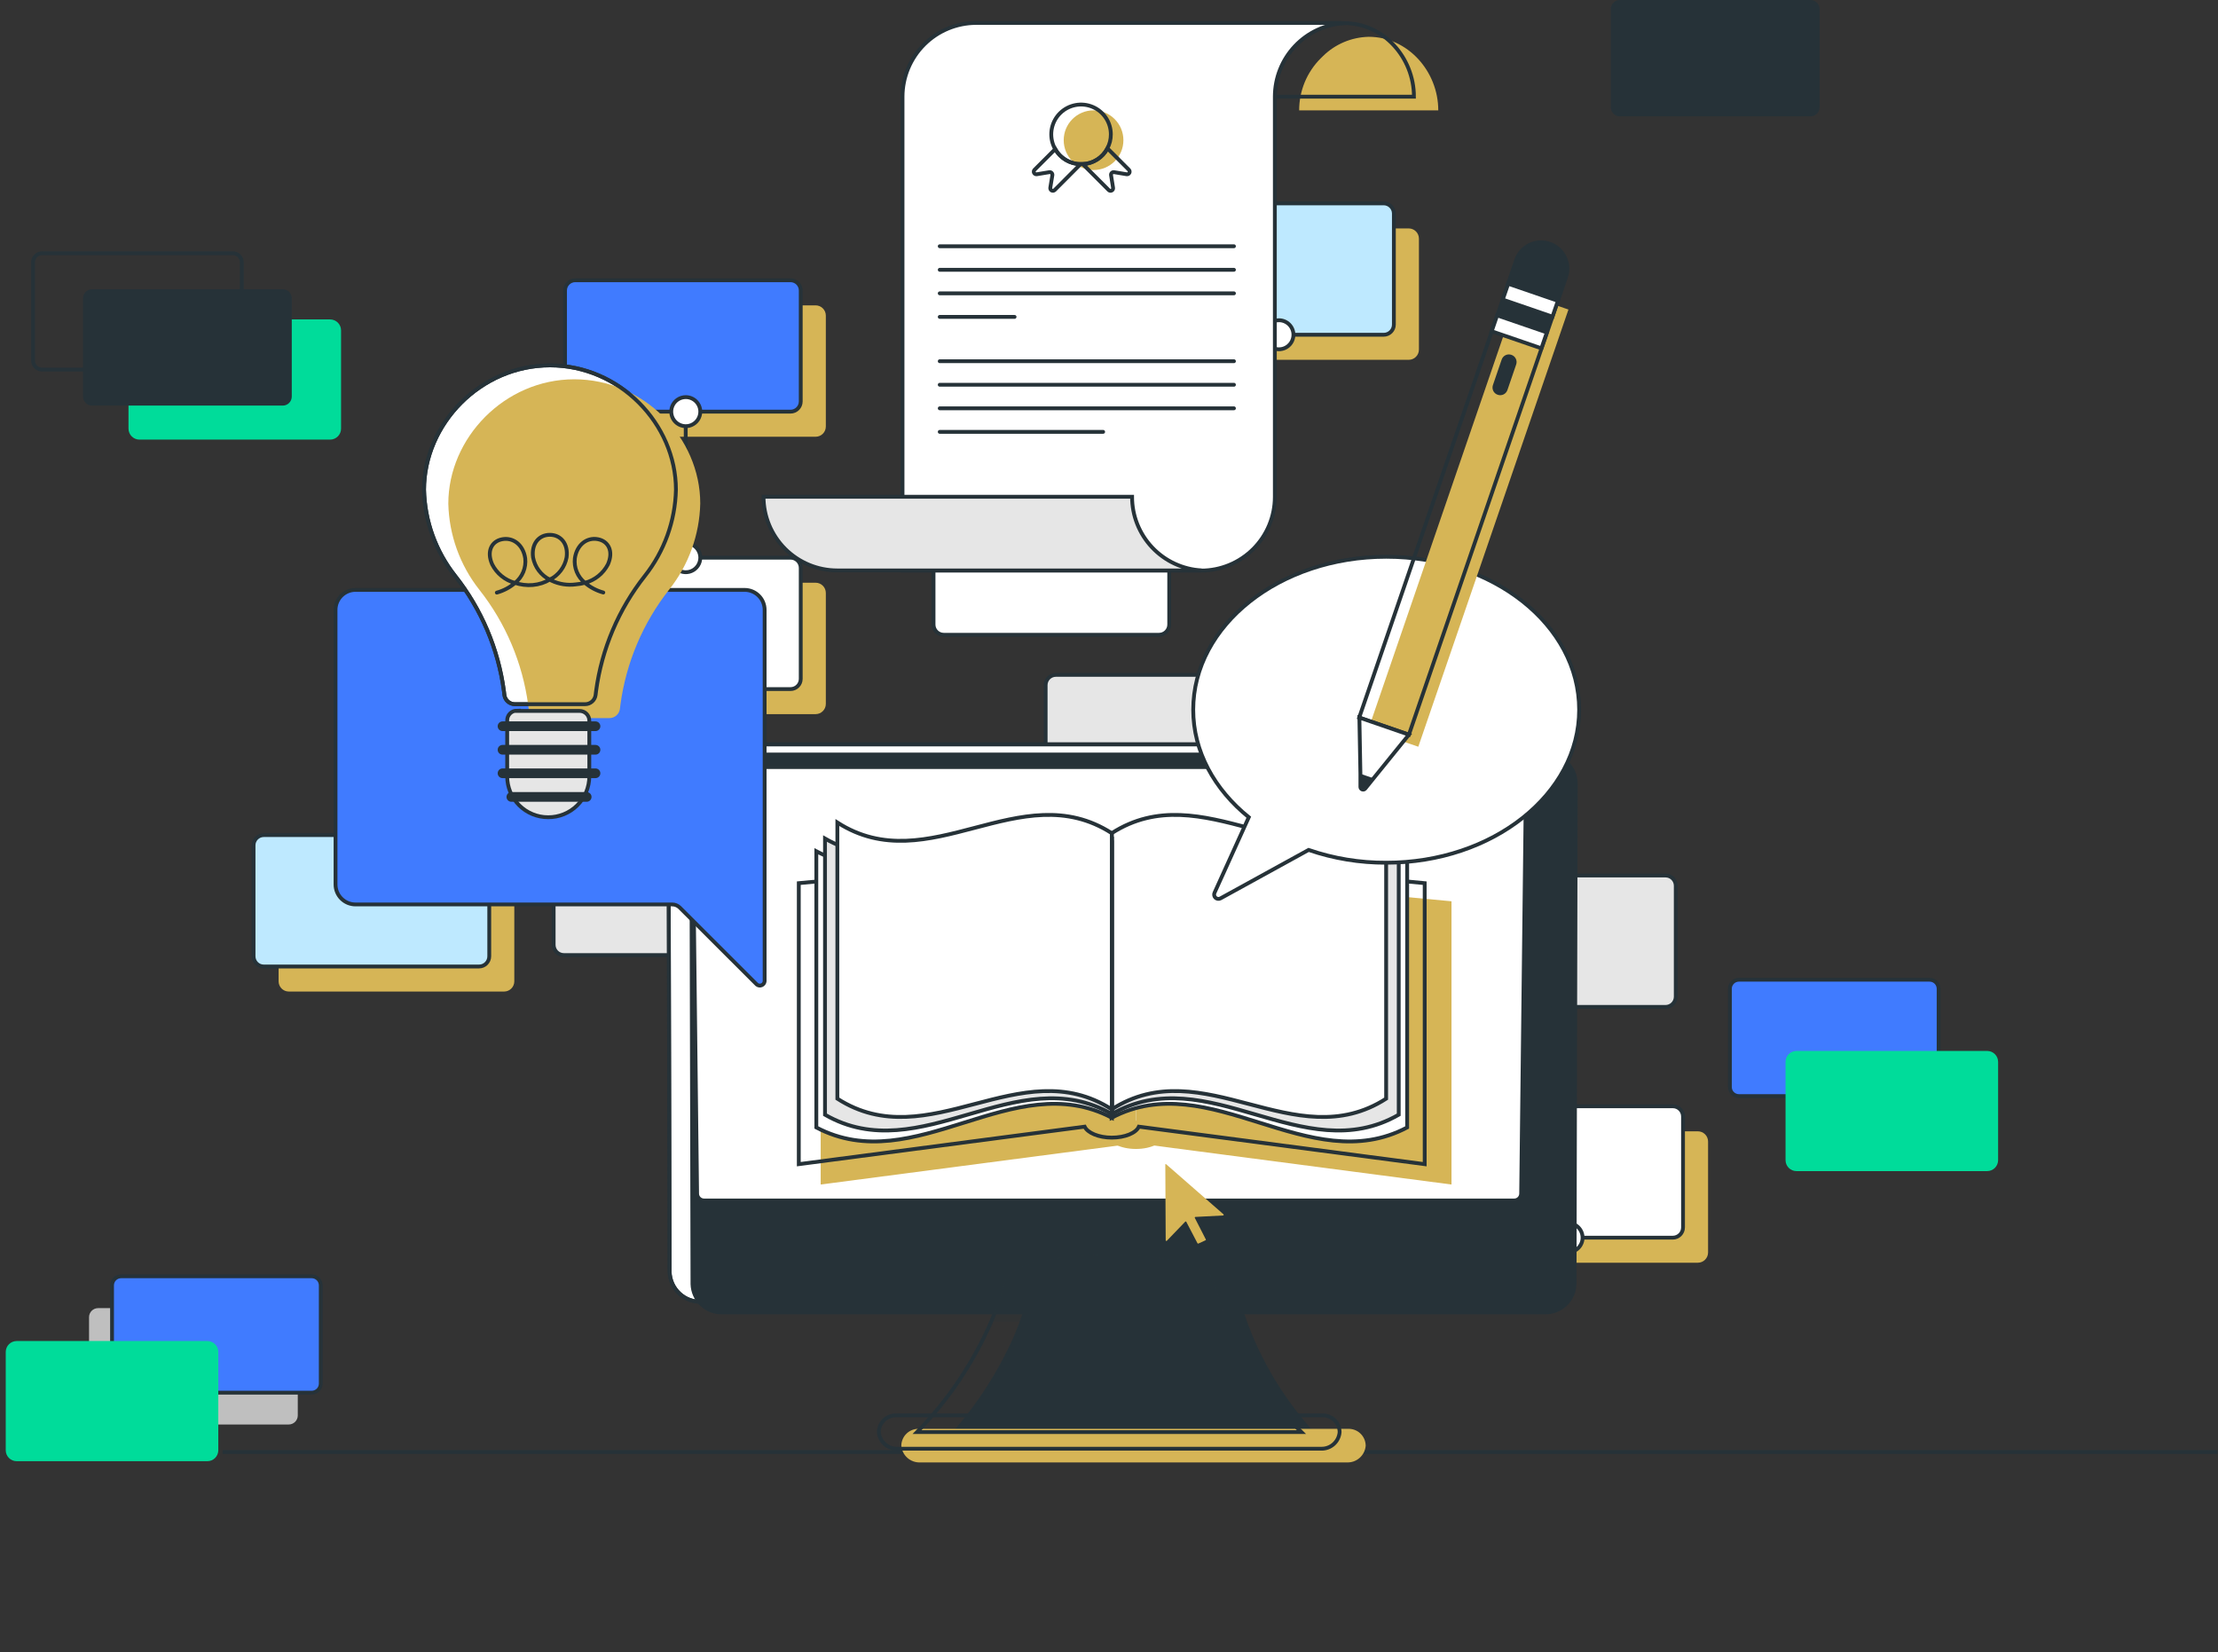 <svg width="290" height="216" viewBox="0 0 290 216" fill="none" xmlns="http://www.w3.org/2000/svg">
<rect x="0" y="0" width="290" height="216" fill="#333333" stroke="none"/>
<path d="M106.639 39.924H78.495C77.757 39.924 77.158 40.523 77.158 41.261V55.767C77.158 56.505 77.757 57.103 78.495 57.103H106.639C107.377 57.103 107.976 56.505 107.976 55.767V41.261C107.976 40.523 107.377 39.924 106.639 39.924Z" fill="#D6B556"/>
<path d="M106.639 76.189H78.495C77.757 76.189 77.158 76.788 77.158 77.526V92.032C77.158 92.77 77.757 93.369 78.495 93.369H106.639C107.377 93.369 107.976 92.77 107.976 92.032V77.526C107.976 76.788 107.377 76.189 106.639 76.189Z" fill="#D6B556"/>
<path d="M65.908 112.461H37.764C37.026 112.461 36.427 113.059 36.427 113.798V128.304C36.427 129.042 37.026 129.64 37.764 129.64H65.908C66.646 129.64 67.245 129.042 67.245 128.304V113.798C67.245 113.059 66.646 112.461 65.908 112.461Z" fill="#D6B556"/>
<path d="M89.656 90.094V109.186" stroke="#263238" stroke-width="0.5" stroke-miterlimit="10"/>
<path d="M89.656 53.822V72.915" stroke="#263238" stroke-width="0.5" stroke-miterlimit="10"/>
<path d="M103.358 36.643H75.214C74.475 36.643 73.877 37.241 73.877 37.979V52.486C73.877 53.224 74.475 53.822 75.214 53.822H103.358C104.096 53.822 104.695 53.224 104.695 52.486V37.979C104.695 37.241 104.096 36.643 103.358 36.643Z" fill="#407BFF" stroke="#263238" stroke-width="0.5" stroke-miterlimit="10"/>
<path d="M103.358 72.914H75.214C74.475 72.914 73.877 73.513 73.877 74.251V88.757C73.877 89.495 74.475 90.094 75.214 90.094H103.358C104.096 90.094 104.695 89.495 104.695 88.757V74.251C104.695 73.513 104.096 72.914 103.358 72.914Z" fill="white" stroke="#263238" stroke-width="0.5" stroke-miterlimit="10"/>
<path d="M91.563 53.822C91.563 54.198 91.452 54.565 91.243 54.878C91.034 55.19 90.737 55.434 90.39 55.578C90.043 55.722 89.661 55.759 89.292 55.686C88.923 55.613 88.585 55.432 88.319 55.166C88.053 54.9 87.872 54.562 87.799 54.193C87.725 53.824 87.763 53.442 87.907 53.095C88.051 52.748 88.294 52.451 88.607 52.242C88.919 52.033 89.287 51.922 89.663 51.922C90.167 51.922 90.65 52.122 91.007 52.478C91.363 52.835 91.563 53.318 91.563 53.822Z" fill="white" stroke="#263238" stroke-width="0.5" stroke-miterlimit="10"/>
<path d="M184.187 29.865H156.042C155.304 29.865 154.706 30.463 154.706 31.201V45.708C154.706 46.446 155.304 47.044 156.042 47.044H184.187C184.925 47.044 185.523 46.446 185.523 45.708V31.201C185.523 30.463 184.925 29.865 184.187 29.865Z" fill="#D6B556"/>
<path d="M180.912 26.59H152.767C152.029 26.59 151.431 27.188 151.431 27.926V42.432C151.431 43.171 152.029 43.769 152.767 43.769H180.912C181.65 43.769 182.248 43.171 182.248 42.432V27.926C182.248 27.188 181.65 26.59 180.912 26.59Z" fill="#BEE9FF" stroke="#263238" stroke-width="0.5" stroke-miterlimit="10"/>
<path d="M169.117 43.769C169.117 44.145 169.005 44.512 168.797 44.825C168.588 45.137 168.291 45.381 167.944 45.525C167.597 45.669 167.214 45.706 166.846 45.633C166.477 45.56 166.139 45.379 165.873 45.113C165.607 44.847 165.426 44.508 165.353 44.14C165.279 43.771 165.317 43.389 165.461 43.042C165.605 42.695 165.848 42.398 166.161 42.189C166.473 41.98 166.841 41.869 167.217 41.869C167.721 41.869 168.204 42.069 168.56 42.425C168.917 42.782 169.117 43.265 169.117 43.769Z" fill="white" stroke="#263238" stroke-width="0.5" stroke-miterlimit="10"/>
<path d="M221.991 147.915H193.847C193.109 147.915 192.51 148.514 192.51 149.252V163.758C192.51 164.496 193.109 165.095 193.847 165.095H221.991C222.729 165.095 223.328 164.496 223.328 163.758V149.252C223.328 148.514 222.729 147.915 221.991 147.915Z" fill="#D6B556"/>
<path d="M218.716 144.64H190.572C189.834 144.64 189.235 145.239 189.235 145.977V160.483C189.235 161.221 189.834 161.82 190.572 161.82H218.716C219.455 161.82 220.053 161.221 220.053 160.483V145.977C220.053 145.239 219.455 144.64 218.716 144.64Z" fill="white" stroke="#263238" stroke-width="0.5" stroke-miterlimit="10"/>
<path d="M205.015 163.726C206.068 163.726 206.921 162.873 206.921 161.82C206.921 160.767 206.068 159.913 205.015 159.913C203.962 159.913 203.108 160.767 203.108 161.82C203.108 162.873 203.962 163.726 205.015 163.726Z" fill="white" stroke="#263238" stroke-width="0.5" stroke-miterlimit="10"/>
<path d="M91.563 72.914C91.563 73.29 91.452 73.657 91.243 73.97C91.034 74.283 90.737 74.526 90.39 74.67C90.043 74.814 89.661 74.852 89.292 74.778C88.923 74.705 88.585 74.524 88.319 74.258C88.053 73.992 87.872 73.654 87.799 73.285C87.725 72.916 87.763 72.534 87.907 72.187C88.051 71.84 88.294 71.543 88.607 71.334C88.919 71.125 89.287 71.014 89.663 71.014C90.167 71.014 90.65 71.214 91.007 71.57C91.363 71.927 91.563 72.41 91.563 72.914Z" fill="white" stroke="#263238" stroke-width="0.5" stroke-miterlimit="10"/>
<path d="M91.563 90.094C91.563 90.469 91.452 90.837 91.243 91.149C91.034 91.462 90.737 91.706 90.39 91.849C90.043 91.993 89.661 92.031 89.292 91.957C88.923 91.884 88.585 91.703 88.319 91.437C88.053 91.172 87.872 90.833 87.799 90.464C87.725 90.096 87.763 89.714 87.907 89.366C88.051 89.019 88.294 88.722 88.607 88.513C88.919 88.305 89.287 88.193 89.663 88.193C90.167 88.193 90.65 88.393 91.007 88.75C91.363 89.106 91.563 89.59 91.563 90.094Z" fill="white" stroke="#263238" stroke-width="0.5" stroke-miterlimit="10"/>
<path d="M48.697 111.334V101.452C48.697 101.214 48.744 100.978 48.835 100.758C48.926 100.539 49.06 100.339 49.228 100.171C49.396 100.002 49.596 99.869 49.816 99.778C50.035 99.687 50.271 99.64 50.509 99.64H128.196C128.434 99.64 128.669 99.687 128.889 99.778C129.109 99.869 129.309 100.002 129.477 100.171C129.645 100.339 129.778 100.539 129.87 100.758C129.961 100.978 130.007 101.214 130.007 101.452V111.334" stroke="#263238" stroke-width="0.5" stroke-miterlimit="10"/>
<path d="M101.869 107.691H73.725C72.987 107.691 72.388 108.289 72.388 109.028V123.534C72.388 124.272 72.987 124.87 73.725 124.87H101.869C102.608 124.87 103.206 124.272 103.206 123.534V109.028C103.206 108.289 102.608 107.691 101.869 107.691Z" fill="#E6E6E6" stroke="#263238" stroke-width="0.5" stroke-miterlimit="10"/>
<path d="M144.083 109.186H115.938C115.2 109.186 114.602 109.784 114.602 110.523V125.029C114.602 125.767 115.2 126.365 115.938 126.365H144.083C144.821 126.365 145.419 125.767 145.419 125.029V110.523C145.419 109.784 144.821 109.186 144.083 109.186Z" fill="white" stroke="#263238" stroke-width="0.5" stroke-miterlimit="10"/>
<path d="M217.766 114.469H189.622C188.884 114.469 188.285 115.067 188.285 115.806V130.312C188.285 131.05 188.884 131.648 189.622 131.648H217.766C218.504 131.648 219.103 131.05 219.103 130.312V115.806C219.103 115.067 218.504 114.469 217.766 114.469Z" fill="#E6E6E6" stroke="#263238" stroke-width="0.5" stroke-miterlimit="10"/>
<path d="M166.197 88.238H138.052C137.314 88.238 136.716 88.836 136.716 89.574V104.08C136.716 104.819 137.314 105.417 138.052 105.417H166.197C166.935 105.417 167.533 104.819 167.533 104.08V89.574C167.533 88.836 166.935 88.238 166.197 88.238Z" fill="#E6E6E6" stroke="#263238" stroke-width="0.5" stroke-miterlimit="10"/>
<path d="M151.539 65.813H123.394C122.656 65.813 122.058 66.412 122.058 67.15V81.656C122.058 82.394 122.656 82.993 123.394 82.993H151.539C152.277 82.993 152.875 82.394 152.875 81.656V67.15C152.875 66.412 152.277 65.813 151.539 65.813Z" fill="white" stroke="#263238" stroke-width="0.5" stroke-miterlimit="10"/>
<path d="M62.633 109.186H34.489C33.751 109.186 33.152 109.784 33.152 110.523V125.029C33.152 125.767 33.751 126.365 34.489 126.365H62.633C63.371 126.365 63.97 125.767 63.97 125.029V110.523C63.97 109.784 63.371 109.186 62.633 109.186Z" fill="#BEE9FF" stroke="#263238" stroke-width="0.5" stroke-miterlimit="10"/>
<path d="M130.014 111.093C131.067 111.093 131.92 110.239 131.92 109.186C131.92 108.133 131.067 107.279 130.014 107.279C128.961 107.279 128.107 108.133 128.107 109.186C128.107 110.239 128.961 111.093 130.014 111.093Z" fill="white" stroke="#263238" stroke-width="0.5" stroke-miterlimit="10"/>
<path d="M50.465 109.186C50.465 109.562 50.353 109.929 50.144 110.242C49.935 110.554 49.639 110.798 49.291 110.942C48.944 111.086 48.562 111.123 48.193 111.05C47.825 110.977 47.486 110.796 47.22 110.53C46.955 110.264 46.774 109.926 46.7 109.557C46.627 109.188 46.665 108.806 46.808 108.459C46.952 108.112 47.196 107.815 47.508 107.606C47.821 107.397 48.188 107.286 48.564 107.286C49.068 107.286 49.552 107.486 49.908 107.842C50.264 108.199 50.465 108.682 50.465 109.186Z" fill="white" stroke="#263238" stroke-width="0.5" stroke-miterlimit="10"/>
<path d="M91.563 109.186C91.563 109.562 91.452 109.929 91.243 110.242C91.034 110.554 90.737 110.798 90.39 110.942C90.043 111.086 89.661 111.123 89.292 111.05C88.923 110.977 88.585 110.796 88.319 110.53C88.053 110.264 87.872 109.926 87.799 109.557C87.725 109.188 87.763 108.806 87.907 108.459C88.051 108.112 88.294 107.815 88.607 107.606C88.919 107.397 89.287 107.286 89.663 107.286C90.167 107.286 90.65 107.486 91.007 107.842C91.363 108.199 91.563 108.682 91.563 109.186Z" fill="white" stroke="#263238" stroke-width="0.5" stroke-miterlimit="10"/>
<path d="M29.094 189.844H289.937" stroke="#263238" stroke-width="0.5" stroke-miterlimit="10"/>
<path d="M198.376 170.2H91.683C90.618 170.228 89.585 169.832 88.811 169.099C88.037 168.367 87.585 167.357 87.553 166.292L87.401 101.255C87.414 100.726 87.53 100.205 87.744 99.721C87.958 99.236 88.265 98.799 88.648 98.434C89.031 98.069 89.482 97.782 89.976 97.591C90.47 97.401 90.996 97.309 91.525 97.322H198.534C199.064 97.309 199.59 97.401 200.084 97.591C200.577 97.782 201.028 98.069 201.411 98.434C201.794 98.799 202.102 99.236 202.316 99.721C202.529 100.205 202.646 100.726 202.658 101.255L202.506 166.273C202.493 166.802 202.376 167.323 202.161 167.807C201.946 168.291 201.638 168.728 201.255 169.092C200.871 169.457 200.42 169.743 199.926 169.933C199.432 170.123 198.905 170.214 198.376 170.2Z" fill="white" stroke="#263238" stroke-width="0.5" stroke-miterlimit="10"/>
<path d="M173.526 189.014H122.887C126.992 184.809 130.3 179.894 132.649 174.508C133.378 172.807 133.971 171.051 134.423 169.256C135.62 164.474 160.762 164.474 161.965 169.256C162.42 171.046 163.002 172.801 163.707 174.508C165.974 179.953 169.313 184.886 173.526 189.014Z" fill="#263238"/>
<path d="M176.117 191.206H120.297C119.685 191.226 119.088 191.009 118.632 190.601C118.175 190.193 117.894 189.624 117.845 189.014C117.849 188.715 117.913 188.419 118.034 188.145C118.154 187.871 118.329 187.624 118.547 187.419C118.765 187.214 119.023 187.054 119.303 186.951C119.584 186.847 119.883 186.801 120.183 186.816H176.224C176.524 186.801 176.823 186.846 177.104 186.949C177.386 187.052 177.643 187.211 177.862 187.417C178.08 187.622 178.254 187.869 178.375 188.144C178.495 188.418 178.559 188.714 178.562 189.014C178.516 189.624 178.236 190.194 177.78 190.602C177.325 191.011 176.728 191.227 176.117 191.206Z" fill="#D6B556"/>
<path d="M201.961 171.841H94.445C93.372 171.868 92.332 171.469 91.553 170.73C90.774 169.992 90.32 168.974 90.29 167.901L90.132 102.364C90.158 101.287 90.61 100.265 91.389 99.522C92.168 98.779 93.21 98.374 94.287 98.398H202.126C202.659 98.386 203.189 98.478 203.686 98.671C204.184 98.864 204.638 99.152 205.023 99.52C205.409 99.889 205.718 100.33 205.932 100.817C206.147 101.305 206.264 101.831 206.275 102.364L206.123 167.901C206.092 168.975 205.636 169.992 204.856 170.731C204.076 171.469 203.035 171.868 201.961 171.841Z" fill="#263238"/>
<path d="M170.156 187.24H119.904C123.979 183.057 127.263 178.17 129.596 172.816C130.316 171.127 130.902 169.384 131.35 167.603C132.541 162.859 157.493 162.859 158.684 167.603C159.133 169.381 159.711 171.123 160.413 172.816C162.657 178.231 165.971 183.137 170.156 187.24V187.24Z" stroke="#263238" stroke-width="0.5" stroke-miterlimit="10"/>
<g style="mix-blend-mode:soft-light" opacity="0.25">
<path d="M160.445 172.816H129.621C130.341 171.127 130.928 169.384 131.376 167.603C132.567 162.859 157.518 162.859 158.709 167.603C159.161 169.381 159.741 171.123 160.445 172.816Z" fill="#263238"/>
</g>
<path d="M172.728 189.413H117.332C116.726 189.433 116.135 189.218 115.683 188.813C115.231 188.408 114.953 187.845 114.906 187.24V187.24C114.909 186.943 114.972 186.649 115.091 186.376C115.211 186.104 115.384 185.858 115.6 185.654C115.817 185.45 116.072 185.292 116.351 185.189C116.63 185.086 116.927 185.04 117.224 185.055H172.835C173.132 185.041 173.429 185.087 173.707 185.191C173.986 185.294 174.241 185.452 174.458 185.656C174.674 185.86 174.847 186.105 174.967 186.377C175.086 186.65 175.15 186.943 175.154 187.24V187.24C175.107 187.845 174.828 188.408 174.376 188.813C173.924 189.218 173.334 189.433 172.728 189.413V189.413Z" stroke="#263238" stroke-width="0.5" stroke-miterlimit="10"/>
<path d="M198.376 170.2H91.683C90.618 170.228 89.585 169.832 88.811 169.099C88.037 168.367 87.585 167.357 87.553 166.292L87.401 101.255C87.414 100.726 87.53 100.205 87.744 99.721C87.958 99.236 88.265 98.799 88.648 98.434C89.031 98.069 89.482 97.782 89.976 97.591C90.47 97.401 90.996 97.309 91.525 97.322H198.534C199.064 97.309 199.59 97.401 200.084 97.591C200.577 97.782 201.028 98.069 201.411 98.434C201.794 98.799 202.102 99.236 202.316 99.721C202.529 100.205 202.646 100.726 202.658 101.255L202.506 166.273C202.493 166.802 202.376 167.323 202.161 167.807C201.946 168.291 201.638 168.728 201.255 169.092C200.871 169.457 200.42 169.743 199.926 169.933C199.432 170.123 198.905 170.214 198.376 170.2V170.2Z" stroke="#263238" stroke-width="0.5" stroke-miterlimit="10"/>
<path d="M198.889 156.043C198.891 156.281 198.799 156.51 198.633 156.68C198.467 156.851 198.24 156.95 198.002 156.955H92.032C91.794 156.95 91.567 156.851 91.401 156.68C91.235 156.51 91.143 156.281 91.145 156.043L90.511 101.223C90.507 101.105 90.527 100.986 90.568 100.875C90.61 100.764 90.673 100.662 90.755 100.576C90.836 100.489 90.933 100.42 91.042 100.371C91.15 100.322 91.267 100.296 91.386 100.292H198.649H198.763C198.98 100.326 199.177 100.438 199.317 100.607C199.457 100.777 199.53 100.991 199.523 101.211V101.47L199.415 110.618L199.25 124.775L198.889 156.043Z" fill="white" stroke="#263238" stroke-width="0.5" stroke-miterlimit="10"/>
<path d="M148.523 150.221C150.549 150.221 152.191 149.393 152.191 148.372C152.191 147.35 150.549 146.522 148.523 146.522C146.498 146.522 144.856 147.35 144.856 148.372C144.856 149.393 146.498 150.221 148.523 150.221Z" fill="#D6B556"/>
<path d="M189.78 154.871L148.542 149.467V113.962L189.78 117.839V154.871Z" fill="#D6B556"/>
<path d="M107.304 154.871L148.542 149.467V113.962L107.304 117.839V154.871Z" fill="#D6B556"/>
<path d="M186.277 115.47V152.21L148.903 147.307C148.542 148.131 147.092 148.739 145.362 148.739C143.633 148.739 142.195 148.106 141.815 147.307L104.441 152.21V115.47L145.369 111.619L186.277 115.47Z" stroke="#263238" stroke-width="0.5" stroke-miterlimit="10"/>
<path d="M183.984 147.409C171.106 154.218 158.234 139.351 145.343 146.142V110.035C158.215 103.225 171.087 118.086 183.984 111.302V147.409Z" fill="white" stroke="#263238" stroke-width="0.5" stroke-miterlimit="10"/>
<path d="M182.882 145.743C170.377 152.939 157.867 138.464 145.356 145.667V109.56C157.867 102.364 170.377 116.838 182.882 109.636V145.743Z" fill="#E6E6E6" stroke="#263238" stroke-width="0.5" stroke-miterlimit="10"/>
<path d="M181.235 143.646C169.275 151.336 157.309 137.356 145.35 145.046V108.939C157.309 101.249 169.275 115.236 181.235 107.539V143.646Z" fill="white" stroke="#263238" stroke-width="0.5" stroke-miterlimit="10"/>
<path d="M106.734 147.409C119.612 154.218 132.484 139.351 145.375 146.142V110.035C132.503 103.225 119.631 118.086 106.734 111.302V147.409Z" fill="white" stroke="#263238" stroke-width="0.5" stroke-miterlimit="10"/>
<path d="M107.868 145.743C120.373 152.939 132.883 138.464 145.394 145.667V109.56C132.883 102.364 120.373 116.838 107.868 109.636V145.743Z" fill="#E6E6E6" stroke="#263238" stroke-width="0.5" stroke-miterlimit="10"/>
<path d="M109.483 143.646C121.449 151.336 133.409 137.356 145.369 145.046V108.939C133.409 101.249 121.449 115.236 109.483 107.539V143.646Z" fill="white" stroke="#263238" stroke-width="0.5" stroke-miterlimit="10"/>
<path d="M99.975 79.743V128.304C99.962 128.415 99.919 128.522 99.852 128.611C99.784 128.701 99.694 128.771 99.59 128.814C99.486 128.858 99.372 128.872 99.261 128.857C99.149 128.842 99.044 128.798 98.956 128.728L88.865 118.65C88.606 118.396 88.258 118.253 87.895 118.251H46.48C46.137 118.251 45.797 118.183 45.48 118.052C45.163 117.92 44.875 117.727 44.632 117.484C44.39 117.241 44.198 116.953 44.067 116.635C43.936 116.318 43.869 115.978 43.87 115.635V79.743C43.869 79.4 43.936 79.06 44.067 78.742C44.198 78.425 44.39 78.137 44.632 77.894C44.875 77.651 45.163 77.458 45.48 77.326C45.797 77.195 46.137 77.127 46.48 77.127H97.353C97.697 77.126 98.038 77.193 98.356 77.324C98.674 77.455 98.963 77.648 99.207 77.891C99.451 78.134 99.644 78.423 99.776 78.74C99.907 79.058 99.975 79.399 99.975 79.743Z" fill="#407BFF" stroke="#263238" stroke-width="0.5" stroke-miterlimit="10"/>
<path d="M88.377 64.034C88.282 68.129 86.857 72.082 84.316 75.296C80.881 79.649 78.678 84.845 77.937 90.341L77.874 90.86C77.831 91.195 77.668 91.502 77.415 91.724C77.162 91.947 76.837 92.07 76.499 92.07H67.327C66.989 92.071 66.662 91.949 66.408 91.726C66.154 91.504 65.989 91.196 65.946 90.86L65.883 90.328C65.144 84.839 62.943 79.65 59.51 75.303C56.967 72.088 55.539 68.132 55.444 64.034C55.444 55.438 62.811 47.773 71.913 47.773C81.016 47.773 88.377 55.419 88.377 64.034Z" fill="white" stroke="#263238" stroke-width="0.5" stroke-miterlimit="10"/>
<path d="M91.557 65.826C91.463 69.923 90.035 73.877 87.49 77.089C84.055 81.451 81.854 86.656 81.117 92.159L81.054 92.678C81.011 93.013 80.848 93.32 80.595 93.542C80.342 93.765 80.016 93.888 79.68 93.888H70.494C70.157 93.888 69.832 93.765 69.579 93.542C69.326 93.32 69.163 93.013 69.12 92.678L69.056 92.146C68.315 86.658 66.114 81.469 62.684 77.121C60.141 73.906 58.713 69.95 58.617 65.852C58.617 57.255 65.984 49.591 75.087 49.591C84.19 49.591 91.557 57.23 91.557 65.826Z" fill="#D6B556"/>
<path d="M88.377 64.034C88.282 68.129 86.857 72.082 84.316 75.296C80.881 79.649 78.678 84.845 77.937 90.341L77.874 90.86C77.831 91.195 77.668 91.502 77.415 91.724C77.162 91.947 76.837 92.07 76.499 92.07H67.327C66.989 92.071 66.662 91.949 66.408 91.726C66.154 91.504 65.989 91.196 65.946 90.86L65.883 90.328C65.144 84.839 62.943 79.65 59.51 75.303C56.967 72.088 55.539 68.132 55.444 64.034C55.444 55.438 62.811 47.773 71.913 47.773C81.016 47.773 88.377 55.419 88.377 64.034Z" stroke="#263238" stroke-width="0.5" stroke-miterlimit="10"/>
<path d="M78.881 77.469C77.998 77.228 77.178 76.795 76.481 76.202C76.006 75.821 75.636 75.326 75.406 74.763C75.175 74.201 75.091 73.588 75.163 72.984C75.435 71.198 76.753 70.235 78.159 70.495C79.565 70.754 80.237 72.085 79.489 73.782C79.185 74.373 78.759 74.894 78.241 75.311C77.723 75.727 77.123 76.031 76.481 76.202C76.09 76.303 75.692 76.371 75.29 76.405C74.209 76.552 73.109 76.382 72.122 75.917L71.882 75.79C72.448 75.508 72.94 75.099 73.322 74.594C73.703 74.09 73.963 73.504 74.08 72.883C74.327 71.096 73.313 69.924 71.888 69.924C70.463 69.924 69.456 71.096 69.696 72.883C69.811 73.503 70.068 74.089 70.447 74.594C70.826 75.098 71.317 75.508 71.882 75.79C71.552 75.974 71.207 76.126 70.849 76.246C70.079 76.496 69.263 76.569 68.461 76.462C68.072 76.413 67.688 76.328 67.314 76.208C66.679 76.034 66.087 75.729 65.576 75.312C65.066 74.895 64.648 74.376 64.35 73.788C63.596 72.091 64.267 70.761 65.674 70.501C67.08 70.241 68.398 71.204 68.67 72.99C68.739 73.596 68.654 74.209 68.423 74.773C68.191 75.337 67.821 75.833 67.346 76.215C66.652 76.807 65.837 77.239 64.958 77.481" stroke="#263238" stroke-width="0.5" stroke-miterlimit="10" stroke-linecap="round"/>
<path d="M67.549 92.951H75.784C76.12 92.951 76.442 93.084 76.68 93.322C76.917 93.559 77.051 93.882 77.051 94.218V101.509C77.05 102.214 76.909 102.912 76.638 103.563C76.366 104.214 75.968 104.804 75.467 105.301C74.966 105.797 74.371 106.189 73.718 106.455C73.065 106.721 72.365 106.854 71.66 106.849C70.242 106.849 68.882 106.285 67.879 105.283C66.877 104.28 66.314 102.92 66.314 101.502V94.18C66.314 93.844 66.447 93.521 66.685 93.284C66.922 93.046 67.245 92.913 67.581 92.913L67.549 92.951Z" fill="#E6E6E6" stroke="#263238" stroke-width="0.5" stroke-miterlimit="10"/>
<path d="M77.861 95.586H65.705C65.537 95.586 65.376 95.519 65.257 95.4C65.139 95.282 65.072 95.12 65.072 94.952C65.072 94.784 65.139 94.623 65.257 94.504C65.376 94.386 65.537 94.319 65.705 94.319H77.861C78.029 94.319 78.191 94.386 78.309 94.504C78.428 94.623 78.495 94.784 78.495 94.952C78.495 95.12 78.428 95.282 78.309 95.4C78.191 95.519 78.029 95.586 77.861 95.586Z" fill="#263238"/>
<path d="M77.861 98.664H65.705C65.537 98.664 65.376 98.598 65.257 98.479C65.139 98.36 65.072 98.199 65.072 98.031C65.072 97.863 65.139 97.702 65.257 97.583C65.376 97.464 65.537 97.397 65.705 97.397H77.861C78.029 97.397 78.191 97.464 78.309 97.583C78.428 97.702 78.495 97.863 78.495 98.031C78.495 98.199 78.428 98.36 78.309 98.479C78.191 98.598 78.029 98.664 77.861 98.664Z" fill="#263238"/>
<path d="M77.861 101.737H65.705C65.537 101.737 65.376 101.67 65.257 101.551C65.139 101.432 65.072 101.271 65.072 101.103C65.072 100.935 65.139 100.774 65.257 100.655C65.376 100.536 65.537 100.47 65.705 100.47H77.861C78.029 100.47 78.191 100.536 78.309 100.655C78.428 100.774 78.495 100.935 78.495 101.103C78.495 101.271 78.428 101.432 78.309 101.551C78.191 101.67 78.029 101.737 77.861 101.737Z" fill="#263238"/>
<path d="M76.709 104.828H66.858C66.69 104.828 66.529 104.761 66.41 104.642C66.292 104.523 66.225 104.362 66.225 104.194C66.225 104.026 66.292 103.865 66.41 103.746C66.529 103.628 66.69 103.561 66.858 103.561H76.709C76.876 103.561 77.038 103.628 77.156 103.746C77.275 103.865 77.342 104.026 77.342 104.194C77.342 104.362 77.275 104.523 77.156 104.642C77.038 104.761 76.876 104.828 76.709 104.828Z" fill="#263238"/>
<path d="M188.051 14.428H169.864C169.862 13.162 170.111 11.909 170.595 10.74C171.08 9.571 171.792 8.51 172.69 7.618C172.791 7.51 172.892 7.415 173 7.314C174.597 5.757 176.725 4.863 178.954 4.812C184.028 4.812 188.051 9.29 188.051 14.428Z" fill="#D6B556"/>
<path d="M184.871 12.641H166.684C166.682 11.375 166.93 10.12 167.415 8.951C167.9 7.781 168.612 6.718 169.51 5.825C169.617 5.724 169.712 5.623 169.826 5.528C171.421 3.968 173.55 3.073 175.781 3.026C180.848 3.026 184.871 7.498 184.871 12.641Z" stroke="#263238" stroke-width="0.5" stroke-miterlimit="10"/>
<path d="M175.781 3.025C173.323 3.161 171.01 4.234 169.318 6.022C167.626 7.811 166.684 10.179 166.684 12.641V64.965C166.684 67.52 165.669 69.971 163.862 71.777C162.056 73.584 159.605 74.599 157.05 74.599H118.003V12.641C118.005 10.086 119.021 7.635 120.827 5.828C122.633 4.02 125.083 3.003 127.638 3H175.255C175.431 3 175.606 3.008 175.781 3.025Z" fill="white" stroke="#263238" stroke-width="0.5" stroke-miterlimit="10"/>
<path d="M157.113 74.58C156.936 74.58 156.752 74.58 156.568 74.58H109.465C106.91 74.579 104.46 73.563 102.653 71.757C100.847 69.95 99.831 67.5 99.83 64.946H148.017C148.011 67.411 148.951 69.784 150.644 71.577C152.336 73.369 154.652 74.444 157.113 74.58Z" fill="#E6E6E6" stroke="#263238" stroke-width="0.5" stroke-miterlimit="10"/>
<path d="M142.98 22.232C145.136 22.232 146.883 20.485 146.883 18.33C146.883 16.174 145.136 14.428 142.98 14.428C140.825 14.428 139.078 16.174 139.078 18.33C139.078 20.485 140.825 22.232 142.98 22.232Z" fill="#D6B556"/>
<path d="M147.307 22.783L145.66 22.51C145.607 22.502 145.552 22.506 145.5 22.522C145.448 22.539 145.401 22.568 145.363 22.606C145.325 22.645 145.296 22.691 145.279 22.743C145.263 22.795 145.259 22.85 145.267 22.903L145.533 24.55C145.547 24.621 145.537 24.695 145.506 24.759C145.475 24.825 145.423 24.878 145.359 24.911C145.295 24.945 145.222 24.956 145.151 24.945C145.079 24.934 145.014 24.9 144.963 24.848L141.574 21.459C142.245 21.427 142.895 21.221 143.462 20.861C144.028 20.501 144.491 20 144.805 19.407L147.605 22.206C147.655 22.258 147.687 22.324 147.698 22.395C147.708 22.466 147.696 22.538 147.663 22.602C147.631 22.666 147.578 22.717 147.514 22.75C147.451 22.782 147.378 22.794 147.307 22.783Z" stroke="#263238" stroke-width="0.5" stroke-miterlimit="10"/>
<path d="M141.277 21.465L137.9 24.848C137.849 24.898 137.783 24.93 137.712 24.941C137.641 24.951 137.569 24.939 137.505 24.906C137.441 24.873 137.389 24.821 137.357 24.757C137.324 24.694 137.313 24.621 137.324 24.55L137.596 22.903C137.603 22.85 137.598 22.796 137.581 22.744C137.564 22.694 137.535 22.647 137.497 22.609C137.459 22.571 137.413 22.542 137.362 22.525C137.311 22.508 137.257 22.503 137.203 22.51L135.556 22.783C135.486 22.794 135.413 22.782 135.349 22.75C135.285 22.717 135.233 22.665 135.2 22.602C135.167 22.538 135.155 22.465 135.166 22.395C135.176 22.324 135.209 22.258 135.259 22.206L137.97 19.495C138.301 20.084 138.78 20.576 139.36 20.921C139.941 21.267 140.601 21.454 141.277 21.465V21.465Z" stroke="#263238" stroke-width="0.5" stroke-miterlimit="10"/>
<path d="M145.242 17.576C145.244 18.215 145.085 18.845 144.78 19.407C144.466 20 144.003 20.501 143.436 20.861C142.87 21.221 142.219 21.427 141.549 21.459C141.48 21.469 141.409 21.469 141.34 21.459C141.311 21.465 141.28 21.465 141.251 21.459C140.485 21.44 139.741 21.196 139.113 20.756C138.485 20.317 138 19.701 137.72 18.988C137.44 18.274 137.376 17.494 137.538 16.744C137.699 15.995 138.078 15.309 138.627 14.774C139.176 14.239 139.871 13.878 140.624 13.736C141.378 13.594 142.156 13.677 142.863 13.976C143.569 14.274 144.171 14.774 144.595 15.414C145.018 16.053 145.243 16.803 145.242 17.57V17.576Z" stroke="#263238" stroke-width="0.5" stroke-miterlimit="10"/>
<path d="M122.868 32.196H161.338" stroke="#263238" stroke-width="0.5" stroke-miterlimit="10" stroke-linecap="round"/>
<path d="M122.868 35.275H161.338" stroke="#263238" stroke-width="0.5" stroke-miterlimit="10" stroke-linecap="round"/>
<path d="M122.868 38.353H161.338" stroke="#263238" stroke-width="0.5" stroke-miterlimit="10" stroke-linecap="round"/>
<path d="M122.868 41.432H132.655" stroke="#263238" stroke-width="0.5" stroke-miterlimit="10" stroke-linecap="round"/>
<path d="M122.868 47.228H161.338" stroke="#263238" stroke-width="0.5" stroke-miterlimit="10" stroke-linecap="round"/>
<path d="M122.868 50.306H161.338" stroke="#263238" stroke-width="0.5" stroke-miterlimit="10" stroke-linecap="round"/>
<path d="M122.868 53.385H161.338" stroke="#263238" stroke-width="0.5" stroke-miterlimit="10" stroke-linecap="round"/>
<path d="M122.868 56.464H144.235" stroke="#263238" stroke-width="0.5" stroke-miterlimit="10" stroke-linecap="round"/>
<path d="M206.472 92.792C206.472 103.84 195.177 112.797 181.235 112.797C177.787 112.81 174.361 112.245 171.1 111.124L159.577 117.459C159.474 117.515 159.355 117.538 159.239 117.523C159.122 117.509 159.013 117.458 158.926 117.379C158.84 117.299 158.78 117.194 158.756 117.079C158.732 116.964 158.744 116.844 158.792 116.737L163.276 106.849C158.779 103.213 156.011 98.246 156.011 92.792C156.011 81.745 167.312 72.794 181.254 72.794C195.196 72.794 206.472 81.713 206.472 92.792Z" fill="white" stroke="#263238" stroke-width="0.5" stroke-miterlimit="10"/>
<path d="M205.072 40.469L204.356 42.553L203.634 44.662L202.918 46.746L185.441 97.632L178.897 95.383L196.368 44.498L197.084 42.401L197.806 40.304L198.528 38.22L205.072 40.469Z" fill="#D6B556"/>
<path d="M204.749 36.237L203.691 39.335L197.185 37.099L198.243 34.008C198.462 33.364 198.868 32.8 199.408 32.388C199.948 31.975 200.598 31.732 201.277 31.689C201.955 31.646 202.631 31.806 203.219 32.148C203.806 32.489 204.279 32.998 204.578 33.608C204.78 34.013 204.899 34.454 204.928 34.906C204.958 35.357 204.897 35.81 204.749 36.237Z" fill="#263238" stroke="#263238" stroke-width="0.5" stroke-miterlimit="10"/>
<path d="M203.691 39.329L202.981 41.407L202.266 43.491L201.55 45.562L184.212 96.055L177.713 93.825L195.05 43.332L195.766 41.255L196.482 39.17L197.198 37.099L203.691 39.329Z" stroke="#263238" stroke-width="0.5" stroke-miterlimit="10"/>
<path d="M184.212 96.055L179.594 101.756L178.505 103.105C178.459 103.163 178.397 103.205 178.327 103.226C178.256 103.247 178.181 103.245 178.112 103.221C178.042 103.198 177.982 103.153 177.939 103.094C177.896 103.034 177.872 102.963 177.871 102.89V101.16L177.738 93.819L184.212 96.055Z" fill="white" stroke="#263238" stroke-width="0.5" stroke-miterlimit="10"/>
<path d="M179.594 101.762L178.505 103.111C178.459 103.169 178.397 103.211 178.327 103.232C178.256 103.253 178.181 103.251 178.112 103.228C178.042 103.204 177.982 103.159 177.939 103.1C177.896 103.041 177.872 102.969 177.871 102.896V101.167L179.594 101.762Z" fill="#263238"/>
<path d="M203.697 39.329L202.981 41.407L196.482 39.17L197.198 37.099L203.691 39.329H203.697Z" fill="white" stroke="#263238" stroke-width="0.5" stroke-miterlimit="10"/>
<path d="M196.46 39.158L195.746 41.237L202.246 43.468L202.96 41.39L196.46 39.158Z" fill="#263238"/>
<path d="M195.749 41.232L195.036 43.311L201.536 45.543L202.25 43.464L195.749 41.232Z" fill="white" stroke="#263238" stroke-width="0.5" stroke-miterlimit="10"/>
<path d="M195.83 51.617C195.704 51.577 195.588 51.511 195.488 51.425C195.389 51.34 195.307 51.234 195.248 51.117C195.189 50.999 195.154 50.87 195.145 50.739C195.136 50.607 195.154 50.475 195.196 50.351L196.336 47.025C196.377 46.9 196.442 46.784 196.528 46.684C196.614 46.584 196.719 46.502 196.837 46.443C196.955 46.384 197.084 46.349 197.215 46.34C197.347 46.332 197.479 46.349 197.603 46.392C197.729 46.432 197.846 46.496 197.946 46.582C198.046 46.668 198.128 46.773 198.187 46.891C198.247 47.009 198.281 47.138 198.29 47.27C198.298 47.402 198.28 47.534 198.237 47.658L197.097 50.984C197.056 51.109 196.99 51.225 196.904 51.325C196.818 51.425 196.714 51.507 196.596 51.566C196.478 51.625 196.349 51.66 196.218 51.669C196.086 51.678 195.954 51.66 195.83 51.617Z" fill="#263238"/>
<path d="M152.501 152.242L159.97 158.766C159.982 158.778 159.991 158.793 159.995 158.809C159.999 158.826 159.998 158.843 159.993 158.859C159.987 158.874 159.978 158.889 159.965 158.899C159.952 158.91 159.936 158.916 159.919 158.919L156.289 159.109C156.275 159.11 156.262 159.115 156.25 159.123C156.238 159.131 156.229 159.141 156.222 159.154C156.215 159.166 156.211 159.18 156.211 159.194C156.211 159.208 156.214 159.223 156.22 159.235L157.658 162.048C157.663 162.058 157.666 162.069 157.667 162.08C157.668 162.091 157.667 162.102 157.663 162.113C157.66 162.124 157.654 162.134 157.647 162.142C157.639 162.15 157.63 162.157 157.62 162.162L156.682 162.593C156.661 162.601 156.638 162.601 156.616 162.593C156.595 162.585 156.578 162.569 156.568 162.548L155.099 159.736C155.09 159.725 155.08 159.717 155.068 159.711C155.056 159.705 155.042 159.702 155.029 159.702C155.015 159.702 155.002 159.705 154.99 159.711C154.978 159.717 154.968 159.725 154.959 159.736L152.565 162.225C152.553 162.237 152.537 162.246 152.521 162.25C152.504 162.254 152.486 162.252 152.47 162.246C152.454 162.24 152.44 162.23 152.43 162.216C152.42 162.202 152.414 162.185 152.413 162.168L152.362 152.337C152.356 152.328 152.351 152.317 152.349 152.307C152.347 152.296 152.347 152.285 152.349 152.274C152.351 152.263 152.355 152.252 152.361 152.243C152.367 152.234 152.375 152.226 152.384 152.22C152.393 152.213 152.404 152.209 152.415 152.207C152.425 152.205 152.437 152.204 152.447 152.207C152.458 152.209 152.469 152.213 152.478 152.219C152.487 152.225 152.495 152.233 152.501 152.242Z" fill="#D6B556"/>
<path d="M43.159 42.013H18.234C17.581 42.013 17.051 42.543 17.051 43.197V56.043C17.051 56.697 17.581 57.227 18.234 57.227H43.159C43.812 57.227 44.343 56.697 44.343 56.043V43.197C44.343 42.543 43.812 42.013 43.159 42.013Z" fill="#00DC9A" stroke="#00DC9A" stroke-width="0.5" stroke-miterlimit="10"/>
<path d="M37.75 171.033H12.825C12.172 171.033 11.642 171.563 11.642 172.217V185.063C11.642 185.717 12.172 186.247 12.825 186.247H37.75C38.404 186.247 38.934 185.717 38.934 185.063V172.217C38.934 171.563 38.404 171.033 37.75 171.033Z" fill="#BFBFBF"/>
<path d="M40.757 166.871H15.832C15.179 166.871 14.649 167.401 14.649 168.054V180.901C14.649 181.554 15.179 182.084 15.832 182.084H40.757C41.41 182.084 41.94 181.554 41.94 180.901V168.054C41.94 167.401 41.41 166.871 40.757 166.871Z" fill="#407BFF" stroke="#263238" stroke-width="0.5" stroke-miterlimit="10"/>
<path d="M27.108 175.583H2.184C1.53 175.583 1 176.113 1 176.766V189.613C1 190.266 1.53 190.796 2.184 190.796H27.108C27.762 190.796 28.292 190.266 28.292 189.613V176.766C28.292 176.113 27.762 175.583 27.108 175.583Z" fill="#00DC9A" stroke="#00DC9A" stroke-width="0.5" stroke-miterlimit="10"/>
<path d="M36.966 37.817H12.041C11.387 37.817 10.857 38.347 10.857 39V51.847C10.857 52.501 11.387 53.031 12.041 53.031H36.966C37.619 53.031 38.149 52.501 38.149 51.847V39C38.149 38.347 37.619 37.817 36.966 37.817Z" fill="#263238"/>
<path d="M236.72 0H211.795C211.142 0 210.612 0.53 210.612 1.184V14.03C210.612 14.684 211.142 15.214 211.795 15.214H236.72C237.374 15.214 237.904 14.684 237.904 14.03V1.184C237.904 0.53 237.374 0 236.72 0Z" fill="#263238"/>
<path d="M30.43 33.11H5.506C4.852 33.11 4.322 33.64 4.322 34.294V47.14C4.322 47.794 4.852 48.324 5.506 48.324H30.43C31.084 48.324 31.614 47.794 31.614 47.14V34.294C31.614 33.64 31.084 33.11 30.43 33.11Z" stroke="#263238" stroke-width="0.5" stroke-miterlimit="10"/>
<path d="M252.288 128.095H227.364C226.71 128.095 226.18 128.625 226.18 129.279V142.126C226.18 142.779 226.71 143.309 227.364 143.309H252.288C252.942 143.309 253.472 142.779 253.472 142.126V129.279C253.472 128.625 252.942 128.095 252.288 128.095Z" fill="#407BFF" stroke="#263238" stroke-width="0.5" stroke-miterlimit="10"/>
<path d="M259.816 137.655H234.892C234.238 137.655 233.708 138.184 233.708 138.838V151.685C233.708 152.338 234.238 152.868 234.892 152.868H259.816C260.47 152.868 261 152.338 261 151.685V138.838C261 138.184 260.47 137.655 259.816 137.655Z" fill="#00DC9A" stroke="#00DC9A" stroke-width="0.5" stroke-miterlimit="10"/>
</svg>
